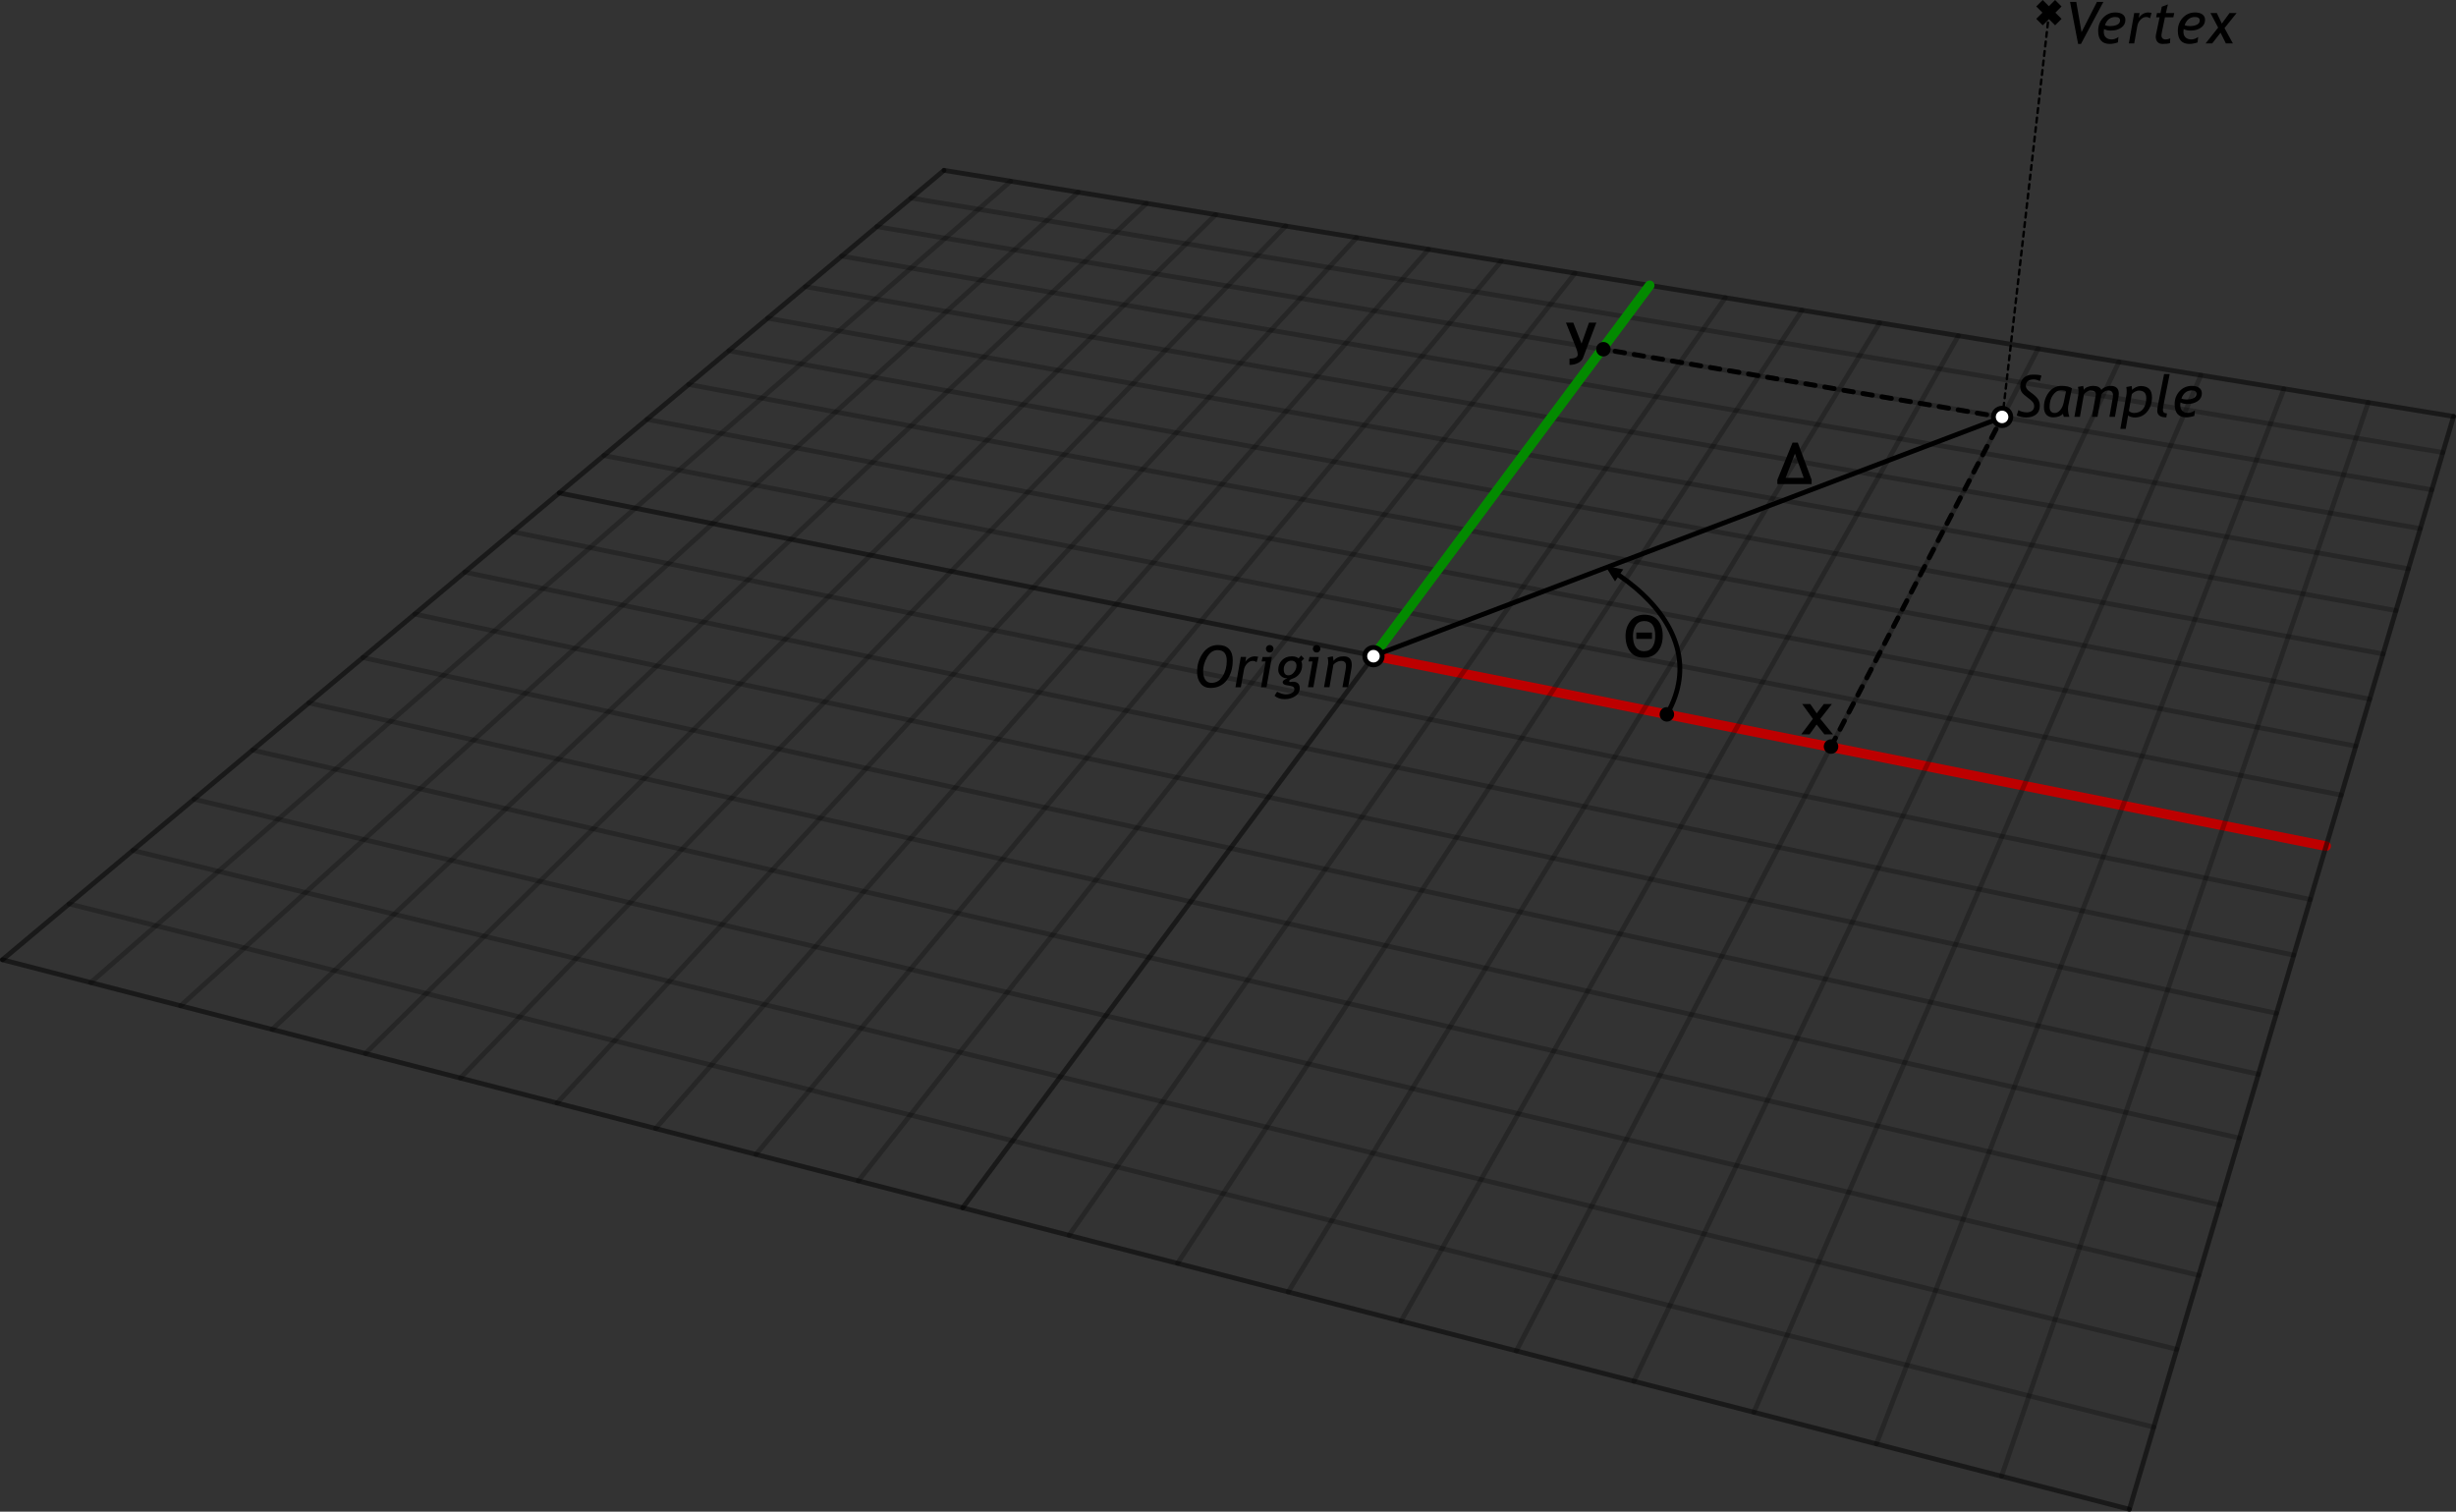 <?xml version="1.0" encoding="utf-8"?>
<!-- Generator: Adobe Illustrator 14.0.0, SVG Export Plug-In . SVG Version: 6.00 Build 43363)  -->
<!DOCTYPE svg PUBLIC "-//W3C//DTD SVG 1.0//EN" "http://www.w3.org/TR/2001/REC-SVG-20010904/DTD/svg10.dtd">
<svg version="1.0" xmlns="http://www.w3.org/2000/svg" xmlns:xlink="http://www.w3.org/1999/xlink" x="0px" y="0px"
	 width="508.11px" height="312.729px" viewBox="0 0 508.11 312.729" enable-background="new 0 0 508.11 312.729"
	 xml:space="preserve">
<rect x="0" y="0" width="508.11" height="312.729" fill="#333333" stroke="none"/>
<g id="Grid">
	
		<line opacity="0.25" fill-rule="evenodd" clip-rule="evenodd" fill="none" stroke="#000000" stroke-linecap="round" stroke-linejoin="round" x1="75.06" y1="136.039" x2="467.24" y2="222.229"/>
	
		<line opacity="0.25" fill-rule="evenodd" clip-rule="evenodd" fill="none" stroke="#000000" stroke-linecap="round" stroke-linejoin="round" x1="85.81" y1="127.028" x2="470.98" y2="209.628"/>
	
		<line opacity="0.25" fill-rule="evenodd" clip-rule="evenodd" fill="none" stroke="#000000" stroke-linecap="round" stroke-linejoin="round" x1="96.15" y1="118.358" x2="474.55" y2="197.588"/>
	
		<line opacity="0.25" fill-rule="evenodd" clip-rule="evenodd" fill="none" stroke="#000000" stroke-linecap="round" stroke-linejoin="round" x1="106.1" y1="110.019" x2="477.97" y2="186.069"/>
	
		<line opacity="0.25" fill-rule="evenodd" clip-rule="evenodd" fill="none" stroke="#000000" stroke-linecap="round" stroke-linejoin="round" x1="124.94" y1="94.229" x2="484.37" y2="164.479"/>
	
		<line opacity="0.25" fill-rule="evenodd" clip-rule="evenodd" fill="none" stroke="#000000" stroke-linecap="round" stroke-linejoin="round" x1="133.86" y1="86.749" x2="487.379" y2="154.349"/>
	
		<line opacity="0.25" fill-rule="evenodd" clip-rule="evenodd" fill="none" stroke="#000000" stroke-linecap="round" stroke-linejoin="round" x1="142.47" y1="79.528" x2="490.26" y2="144.628"/>
	
		<line opacity="0.25" fill-rule="evenodd" clip-rule="evenodd" fill="none" stroke="#000000" stroke-linecap="round" stroke-linejoin="round" x1="150.79" y1="72.559" x2="493.04" y2="135.289"/>
	
		<line opacity="0.25" fill-rule="evenodd" clip-rule="evenodd" fill="none" stroke="#000000" stroke-linecap="round" stroke-linejoin="round" x1="14.29" y1="186.988" x2="445.581" y2="295.238"/>
	
		<line opacity="0.25" fill-rule="evenodd" clip-rule="evenodd" fill="none" stroke="#000000" stroke-linecap="round" stroke-linejoin="round" x1="27.48" y1="175.928" x2="450.36" y2="279.138"/>
	
		<line opacity="0.25" fill-rule="evenodd" clip-rule="evenodd" fill="none" stroke="#000000" stroke-linecap="round" stroke-linejoin="round" x1="40.12" y1="165.329" x2="454.9" y2="263.838"/>
	
		<line opacity="0.25" fill-rule="evenodd" clip-rule="evenodd" fill="none" stroke="#000000" stroke-linecap="round" stroke-linejoin="round" x1="52.25" y1="155.168" x2="459.22" y2="249.289"/>
	
		<line opacity="0.25" fill-rule="evenodd" clip-rule="evenodd" fill="none" stroke="#000000" stroke-linecap="round" stroke-linejoin="round" x1="63.89" y1="145.409" x2="463.331" y2="235.438"/>
	
		<line opacity="0.5" fill-rule="evenodd" clip-rule="evenodd" fill="none" stroke="#000000" stroke-linecap="round" stroke-linejoin="round" x1="0.5" y1="198.548" x2="440.54" y2="312.229"/>
	
		<line opacity="0.25" fill-rule="evenodd" clip-rule="evenodd" fill="none" stroke="#000000" stroke-linecap="round" stroke-linejoin="round" x1="181.41" y1="46.878" x2="503.11" y2="101.329"/>
	
		<line opacity="0.25" fill-rule="evenodd" clip-rule="evenodd" fill="none" stroke="#000000" stroke-linecap="round" stroke-linejoin="round" x1="188.47" y1="40.968" x2="505.4" y2="93.608"/>
	
		<line opacity="0.5" fill-rule="evenodd" clip-rule="evenodd" fill="none" stroke="#000000" stroke-linecap="round" stroke-linejoin="round" x1="195.3" y1="35.238" x2="507.61" y2="86.148"/>
	
		<line fill-rule="evenodd" clip-rule="evenodd" fill="none" stroke="#BD0000" stroke-width="2" stroke-linecap="round" stroke-linejoin="round" x1="284.22" y1="135.659" x2="481.24" y2="175.048"/>
	
		<line opacity="0.25" fill-rule="evenodd" clip-rule="evenodd" fill="none" stroke="#000000" stroke-linecap="round" stroke-linejoin="round" x1="174.13" y1="52.988" x2="500.73" y2="109.349"/>
	
		<line opacity="0.25" fill-rule="evenodd" clip-rule="evenodd" fill="none" stroke="#000000" stroke-linecap="round" stroke-linejoin="round" x1="166.61" y1="59.298" x2="498.26" y2="117.668"/>
	
		<line opacity="0.5" fill-rule="evenodd" clip-rule="evenodd" fill="none" stroke="#000000" stroke-linecap="round" stroke-linejoin="round" x1="115.69" y1="101.979" x2="284.22" y2="135.659"/>
	
		<line opacity="0.25" fill-rule="evenodd" clip-rule="evenodd" fill="none" stroke="#000000" stroke-linecap="round" stroke-linejoin="round" x1="158.83" y1="65.818" x2="495.7" y2="126.309"/>
	
		<line opacity="0.25" fill-rule="evenodd" clip-rule="evenodd" fill="none" stroke="#000000" stroke-linecap="round" stroke-linejoin="round" x1="421.65" y1="72.139" x2="313.7" y2="279.458"/>
	
		<line fill-rule="evenodd" clip-rule="evenodd" fill="none" stroke="#038A00" stroke-width="2" stroke-linecap="round" stroke-linejoin="round" x1="341.29" y1="59.039" x2="284.22" y2="135.659"/>
	
		<line opacity="0.25" fill-rule="evenodd" clip-rule="evenodd" fill="none" stroke="#000000" stroke-linecap="round" stroke-linejoin="round" x1="438.379" y1="74.858" x2="338.02" y2="285.738"/>
	
		<line opacity="0.25" fill-rule="evenodd" clip-rule="evenodd" fill="none" stroke="#000000" stroke-linecap="round" stroke-linejoin="round" x1="455.331" y1="77.628" x2="362.85" y2="292.159"/>
	
		<line opacity="0.5" fill-rule="evenodd" clip-rule="evenodd" fill="none" stroke="#000000" stroke-linecap="round" stroke-linejoin="round" x1="284.22" y1="135.659" x2="199.16" y2="249.869"/>
	
		<line opacity="0.5" fill-rule="evenodd" clip-rule="evenodd" fill="none" stroke="#000000" stroke-linecap="round" stroke-linejoin="round" x1="507.61" y1="86.148" x2="440.54" y2="312.229"/>
	
		<line opacity="0.25" fill-rule="evenodd" clip-rule="evenodd" fill="none" stroke="#000000" stroke-linecap="round" stroke-linejoin="round" x1="489.95" y1="83.269" x2="414.09" y2="305.388"/>
	
		<line opacity="0.25" fill-rule="evenodd" clip-rule="evenodd" fill="none" stroke="#000000" stroke-linecap="round" stroke-linejoin="round" x1="472.52" y1="80.428" x2="388.2" y2="298.708"/>
	
		<line opacity="0.5" fill-rule="evenodd" clip-rule="evenodd" fill="none" stroke="#000000" stroke-linecap="round" stroke-linejoin="round" x1="195.3" y1="35.238" x2="0.5" y2="198.548"/>
	
		<line opacity="0.25" fill-rule="evenodd" clip-rule="evenodd" fill="none" stroke="#000000" stroke-linecap="round" stroke-linejoin="round" x1="265.99" y1="46.758" x2="95.23" y2="223.018"/>
	
		<line opacity="0.25" fill-rule="evenodd" clip-rule="evenodd" fill="none" stroke="#000000" stroke-linecap="round" stroke-linejoin="round" x1="251.5" y1="44.398" x2="75.59" y2="217.949"/>
	
		<line opacity="0.25" fill-rule="evenodd" clip-rule="evenodd" fill="none" stroke="#000000" stroke-linecap="round" stroke-linejoin="round" x1="237.19" y1="42.068" x2="56.31" y2="212.968"/>
	
		<line opacity="0.25" fill-rule="evenodd" clip-rule="evenodd" fill="none" stroke="#000000" stroke-linecap="round" stroke-linejoin="round" x1="223.05" y1="39.758" x2="37.37" y2="208.069"/>
	
		<line opacity="0.25" fill-rule="evenodd" clip-rule="evenodd" fill="none" stroke="#000000" stroke-linecap="round" stroke-linejoin="round" x1="209.09" y1="37.488" x2="18.77" y2="203.268"/>
	
		<line opacity="0.25" fill-rule="evenodd" clip-rule="evenodd" fill="none" stroke="#000000" stroke-linecap="round" stroke-linejoin="round" x1="405.15" y1="69.448" x2="289.86" y2="273.298"/>
	
		<line opacity="0.25" fill-rule="evenodd" clip-rule="evenodd" fill="none" stroke="#000000" stroke-linecap="round" stroke-linejoin="round" x1="388.87" y1="66.789" x2="266.51" y2="267.268"/>
	
		<line opacity="0.25" fill-rule="evenodd" clip-rule="evenodd" fill="none" stroke="#000000" stroke-linecap="round" stroke-linejoin="round" x1="372.8" y1="64.168" x2="243.62" y2="261.349"/>
	
		<line opacity="0.25" fill-rule="evenodd" clip-rule="evenodd" fill="none" stroke="#000000" stroke-linecap="round" stroke-linejoin="round" x1="356.94" y1="61.588" x2="221.17" y2="255.558"/>
	
		<line opacity="0.25" fill-rule="evenodd" clip-rule="evenodd" fill="none" stroke="#000000" stroke-linecap="round" stroke-linejoin="round" x1="325.84" y1="56.519" x2="177.58" y2="244.289"/>
	
		<line opacity="0.25" fill-rule="evenodd" clip-rule="evenodd" fill="none" stroke="#000000" stroke-linecap="round" stroke-linejoin="round" x1="310.59" y1="54.028" x2="156.4" y2="238.819"/>
	
		<line opacity="0.25" fill-rule="evenodd" clip-rule="evenodd" fill="none" stroke="#000000" stroke-linecap="round" stroke-linejoin="round" x1="295.531" y1="51.579" x2="135.63" y2="233.458"/>
	
		<line opacity="0.25" fill-rule="evenodd" clip-rule="evenodd" fill="none" stroke="#000000" stroke-linecap="round" stroke-linejoin="round" x1="280.669" y1="49.148" x2="115.24" y2="228.188"/>
</g>
<g id="Details">
	
		<polyline fill-rule="evenodd" clip-rule="evenodd" fill="none" stroke="#000000" stroke-linecap="round" stroke-linejoin="bevel" stroke-dasharray="2,2" points="
		378.82,154.438 414.22,86.338 331.72,72.238 	"/>
	<path fill-rule="evenodd" clip-rule="evenodd" d="M379.51,153.108c0.729,0.39,1.02,1.29,0.64,2.03c-0.39,0.73-1.29,1.02-2.03,0.64
		c-0.729-0.39-1.02-1.29-0.64-2.03C377.87,153.019,378.77,152.729,379.51,153.108z"/>
	<path fill-rule="evenodd" clip-rule="evenodd" d="M333.19,72.499c-0.14,0.81-0.91,1.36-1.729,1.22
		c-0.811-0.14-1.36-0.91-1.221-1.73c0.14-0.81,0.91-1.36,1.73-1.22C332.78,70.909,333.331,71.678,333.19,72.499z"/>
	
		<line fill-rule="evenodd" clip-rule="evenodd" fill="none" stroke="#000000" stroke-width="0.5" stroke-linecap="round" stroke-linejoin="round" stroke-dasharray="0.99,0.99" x1="414.28" y1="86.298" x2="423.84" y2="3.369"/>
	
		<line fill-rule="evenodd" clip-rule="evenodd" fill="none" stroke="#000000" stroke-linecap="round" stroke-linejoin="round" x1="284.22" y1="135.659" x2="414.28" y2="86.298"/>
	<g>
		
			<line fill-rule="evenodd" clip-rule="evenodd" fill="none" stroke="#000000" stroke-width="1.89" stroke-linejoin="bevel" x1="425.84" y1="4.568" x2="421.94" y2="0.668"/>
		
			<line fill-rule="evenodd" clip-rule="evenodd" fill="none" stroke="#000000" stroke-width="1.89" stroke-linejoin="bevel" x1="425.84" y1="0.668" x2="421.94" y2="4.568"/>
	</g>
	<path fill-rule="evenodd" clip-rule="evenodd" fill="#FFFFFF" stroke="#000000" d="M412.4,86.249c0-0.99,0.811-1.8,1.8-1.8
		c0.99,0,1.801,0.81,1.801,1.8c0,1-0.811,1.8-1.801,1.8C413.21,88.048,412.4,87.249,412.4,86.249z"/>
	<path fill-rule="evenodd" clip-rule="evenodd" fill="#FFFFFF" stroke="#000000" d="M282.35,135.749c0-0.99,0.811-1.8,1.8-1.8
		c0.99,0,1.8,0.81,1.8,1.8c0,1-0.81,1.8-1.8,1.8C283.161,137.548,282.35,136.749,282.35,135.749z"/>
	<g>
		<g>
			<polygon fill-rule="evenodd" clip-rule="evenodd" points="377.44,151.918 375.831,149.878 374.379,151.918 372.65,151.918 
				375.06,148.708 372.84,145.648 374.52,145.648 375.85,147.568 377.32,145.648 378.99,145.648 376.59,148.708 379.22,151.918 			
				"/>
		</g>
	</g>
	<g>
		<g>
			<path fill-rule="evenodd" clip-rule="evenodd" d="M327.51,74.028c-0.15,0.42-0.49,0.77-1,1.04c-0.521,0.28-1.11,0.42-1.8,0.42
				v-1.3c1.13,0,1.7-0.28,1.7-0.85c0-0.37-0.16-0.95-0.471-1.72l-1.97-4.87h1.52l1.71,4.34l1.54-4.34h1.521L327.51,74.028z"/>
		</g>
	</g>
	<g>
		<g>
			<path fill-rule="evenodd" clip-rule="evenodd" d="M247.66,139.019c0-1.5,0.41-2.81,1.21-3.92c0.81-1.11,1.85-1.66,3.14-1.66
				c0.98,0,1.74,0.27,2.25,0.81c0.521,0.54,0.779,1.31,0.779,2.32c0,1.67-0.41,3.05-1.219,4.13c-0.82,1.08-1.94,1.62-3.38,1.62
				c-0.87,0-1.55-0.3-2.04-0.92C247.91,140.789,247.66,139.999,247.66,139.019z M248.91,138.858c0,0.74,0.15,1.33,0.44,1.76
				c0.3,0.43,0.72,0.65,1.27,0.65c0.98,0,1.75-0.45,2.32-1.36c0.57-0.9,0.86-1.97,0.86-3.21c0-1.48-0.63-2.21-1.9-2.21
				c-0.87,0-1.59,0.48-2.15,1.43C249.19,136.878,248.91,137.849,248.91,138.858z"/>
			<path fill-rule="evenodd" clip-rule="evenodd" d="M259.97,136.999c-0.23-0.19-0.5-0.28-0.82-0.28c-0.39,0-0.771,0.18-1.13,0.55
				c-0.359,0.36-0.58,0.8-0.67,1.31l-0.64,3.59h-1.11l1.1-6.27h1.12l-0.18,1c0.54-0.74,1.21-1.12,2.01-1.12
				c0.14,0,0.351,0.03,0.64,0.08L259.97,136.999z"/>
			<path fill-rule="evenodd" clip-rule="evenodd" d="M262.69,133.438c0.21,0,0.4,0.07,0.55,0.22c0.15,0.16,0.23,0.34,0.23,0.56
				c0,0.21-0.08,0.4-0.23,0.55c-0.149,0.15-0.34,0.22-0.55,0.22c-0.22,0-0.4-0.07-0.55-0.22c-0.16-0.15-0.229-0.34-0.229-0.55
				c0-0.22,0.069-0.4,0.229-0.56C262.29,133.508,262.47,133.438,262.69,133.438z M260.89,142.168l0.95-5.33h-0.83l0.2-0.92h1.919
				l-1.109,6.25H260.89z"/>
			<path fill-rule="evenodd" clip-rule="evenodd" d="M263.68,143.928l0.53-0.82c0.72,0.36,1.31,0.54,1.779,0.54
				c0.511,0,0.94-0.09,1.291-0.29c0.339-0.19,0.509-0.45,0.509-0.8c0-0.17-0.06-0.31-0.17-0.42c-0.119-0.11-0.31-0.19-0.589-0.24
				l-1.03-0.18c-0.42-0.1-0.631-0.31-0.631-0.63c0-0.26,0.341-0.52,1-0.78h-0.2c-0.449,0-0.85-0.17-1.199-0.51
				c-0.351-0.34-0.521-0.75-0.521-1.23c0-0.82,0.271-1.49,0.79-2.01c0.53-0.52,1.2-0.78,2.021-0.78c0.59,0,1.06,0.14,1.4,0.42
				l0.529-0.59l0.61,0.63l-0.58,0.6c0.11,0.16,0.17,0.42,0.17,0.76c0,0.67-0.17,1.25-0.511,1.73c-0.34,0.48-0.779,0.81-1.329,1.01
				c-0.55,0.19-0.83,0.37-0.83,0.54c0,0.14,0.08,0.21,0.229,0.21c0.051,0,0.131-0.01,0.24-0.03c0.11-0.02,0.189-0.03,0.24-0.03
				c0.98,0,1.47,0.44,1.47,1.33c0,0.69-0.31,1.24-0.92,1.65c-0.62,0.42-1.351,0.63-2.199,0.63
				C264.919,144.639,264.22,144.398,263.68,143.928z M267.18,136.678c-0.45,0-0.83,0.17-1.13,0.52c-0.311,0.35-0.46,0.76-0.46,1.24
				c0,0.85,0.32,1.27,0.96,1.27c0.439,0,0.829-0.21,1.16-0.64c0.34-0.43,0.51-0.88,0.51-1.36c0-0.32-0.101-0.57-0.28-0.75
				C267.75,136.769,267.5,136.678,267.18,136.678z"/>
			<path fill-rule="evenodd" clip-rule="evenodd" d="M272.39,133.438c0.22,0,0.399,0.07,0.55,0.22c0.15,0.16,0.229,0.34,0.229,0.56
				c0,0.21-0.079,0.4-0.229,0.55s-0.33,0.22-0.55,0.22c-0.21,0-0.4-0.07-0.55-0.22c-0.15-0.15-0.23-0.34-0.23-0.55
				c0-0.22,0.08-0.4,0.23-0.56C271.99,133.508,272.18,133.438,272.39,133.438z M270.59,142.168l0.949-5.33h-0.829l0.2-0.92h1.92
				l-1.11,6.25H270.59z"/>
			<path fill-rule="evenodd" clip-rule="evenodd" d="M277.73,142.168l0.66-3.65c0.05-0.32,0.08-0.59,0.08-0.8c0-0.67-0.341-1-1.03-1
				c-0.271,0-0.55,0.08-0.859,0.23c-0.3,0.16-0.541,0.35-0.721,0.56l-0.81,4.66h-1.131l0.841-4.75c0.021-0.11,0.029-0.24,0.029-0.39
				c0-0.4-0.039-0.74-0.12-1.04l1.081-0.21c0.1,0.57,0.16,0.88,0.149,0.93c0.479-0.62,1.17-0.93,2.061-0.93
				c1.14,0,1.7,0.58,1.7,1.74c0,0.23-0.021,0.49-0.07,0.77l-0.68,3.88H277.73z"/>
		</g>
	</g>
	<g>
		<g>
			<path fill-rule="evenodd" clip-rule="evenodd" d="M417.23,85.948l0.351-1.12c0.17,0.13,0.42,0.24,0.76,0.34
				c0.329,0.09,0.649,0.14,0.96,0.14c0.46,0,0.84-0.12,1.119-0.34c0.28-0.23,0.421-0.54,0.421-0.94c0-0.33-0.11-0.63-0.32-0.88
				s-0.58-0.57-1.09-0.94c-0.511-0.37-0.891-0.71-1.12-1.03c-0.24-0.32-0.35-0.73-0.35-1.21c0-0.77,0.239-1.38,0.729-1.81
				c0.49-0.44,1.13-0.66,1.9-0.66c0.88,0,1.47,0.07,1.76,0.22l-0.34,1.14c-0.11-0.09-0.29-0.17-0.55-0.25
				c-0.261-0.08-0.5-0.12-0.721-0.12c-0.5,0-0.89,0.12-1.18,0.34c-0.29,0.23-0.44,0.55-0.44,0.98c0,0.18,0.05,0.35,0.141,0.52
				c0.09,0.17,0.22,0.32,0.369,0.46c0.16,0.13,0.48,0.38,0.971,0.74c0.48,0.37,0.84,0.74,1.069,1.11
				c0.23,0.38,0.341,0.82,0.341,1.32c0,0.78-0.26,1.37-0.78,1.79c-0.52,0.41-1.21,0.62-2.069,0.62c-0.301,0-0.641-0.04-1.031-0.13
				C417.75,86.159,417.45,86.059,417.23,85.948z"/>
			<path fill-rule="evenodd" clip-rule="evenodd" d="M428.661,80.338l-0.771,3.65c-0.03,0.15-0.05,0.33-0.05,0.54
				c0,0.61,0.1,1.18,0.289,1.7h-1.14c-0.06-0.13-0.13-0.34-0.2-0.64c-0.18,0.23-0.449,0.41-0.819,0.55c-0.36,0.13-0.74,0.2-1.15,0.2
				c-0.62,0-1.1-0.18-1.45-0.54c-0.34-0.37-0.51-0.89-0.51-1.58c0-1.15,0.34-2.16,1.01-3.05c0.681-0.89,1.55-1.34,2.62-1.34
				C427.5,79.829,428.22,79.999,428.661,80.338z M427.43,80.988c-0.11-0.16-0.46-0.25-1.07-0.25c-0.62,0-1.16,0.33-1.63,0.99
				c-0.47,0.65-0.7,1.47-0.7,2.46c0,0.83,0.37,1.25,1.11,1.25c0.39,0,0.75-0.21,1.09-0.61c0.34-0.4,0.58-0.91,0.71-1.53
				L427.43,80.988z"/>
			<path fill-rule="evenodd" clip-rule="evenodd" d="M436.411,86.229l0.699-3.98c0.03-0.15,0.04-0.3,0.04-0.45
				c0-0.69-0.34-1.03-1.03-1.03c-0.26,0-0.51,0.08-0.77,0.24c-0.26,0.16-0.46,0.35-0.59,0.58l-0.82,4.64h-1.15l0.791-4.46
				c0.02-0.07,0.02-0.13,0.02-0.18c0-0.55-0.37-0.82-1.1-0.82c-0.23,0-0.48,0.09-0.75,0.26c-0.271,0.17-0.48,0.36-0.621,0.57
				l-0.819,4.63h-1.141l0.811-4.58c0.021-0.13,0.04-0.32,0.04-0.55c0-0.43-0.04-0.79-0.12-1.06l1.08-0.2
				c0.07,0.3,0.11,0.57,0.13,0.82c0.15-0.25,0.41-0.46,0.77-0.6c0.36-0.15,0.74-0.23,1.131-0.23c0.9,0,1.47,0.28,1.729,0.84
				c0.18-0.24,0.45-0.44,0.811-0.6c0.369-0.16,0.729-0.24,1.09-0.24c1.14,0,1.71,0.55,1.71,1.63c0,0.18-0.02,0.37-0.05,0.57
				l-0.75,4.2H436.411z"/>
			<path fill-rule="evenodd" clip-rule="evenodd" d="M440.28,85.909l-0.5,2.81h-1.11l1.23-6.89c0.061-0.3,0.08-0.6,0.08-0.89
				c0-0.3-0.03-0.58-0.08-0.87l1.11-0.21c0.02,0.05,0.06,0.32,0.109,0.81c0.181-0.23,0.45-0.42,0.791-0.58
				c0.34-0.15,0.67-0.23,0.959-0.23c0.78,0,1.37,0.2,1.76,0.58c0.391,0.39,0.581,0.97,0.581,1.75c0,1.19-0.331,2.18-0.99,2.98
				c-0.66,0.8-1.521,1.2-2.591,1.2c-0.229,0-0.5-0.04-0.789-0.13C440.54,86.148,440.35,86.039,440.28,85.909z M440.44,84.988
				c0.07,0.12,0.21,0.23,0.43,0.32c0.211,0.08,0.41,0.13,0.601,0.13c0.819,0,1.449-0.28,1.89-0.83c0.44-0.56,0.67-1.31,0.67-2.27
				c0-0.51-0.13-0.9-0.39-1.16c-0.261-0.25-0.65-0.38-1.17-0.38c-0.23,0-0.49,0.08-0.79,0.24c-0.301,0.16-0.511,0.32-0.641,0.49
				L440.44,84.988z"/>
			<path fill-rule="evenodd" clip-rule="evenodd" d="M448.31,85.519l-0.13,0.82c-1.25,0-1.88-0.46-1.88-1.39
				c0-0.28,0.1-0.91,0.29-1.88l1.13-5.69h1.159l-1.069,5.34c-0.229,1.11-0.34,1.81-0.34,2.09
				C447.47,85.278,447.75,85.519,448.31,85.519z"/>
			<path fill-rule="evenodd" clip-rule="evenodd" d="M451.11,83.258c-0.029,0.19-0.05,0.37-0.05,0.54c0,0.52,0.14,0.91,0.43,1.19
				c0.29,0.28,0.7,0.42,1.21,0.42c0.47,0,0.93-0.17,1.4-0.51l-0.12,1.13c-0.62,0.21-1.18,0.31-1.66,0.31
				c-1.609,0-2.42-0.9-2.42-2.72c0-1.06,0.34-1.96,1.02-2.69c0.681-0.73,1.53-1.1,2.561-1.1c0.63,0,1.12,0.14,1.49,0.4
				c0.37,0.27,0.56,0.65,0.56,1.14c0,0.68-0.29,1.22-0.869,1.62c-0.58,0.39-1.291,0.59-2.131,0.59
				C451.97,83.579,451.5,83.468,451.11,83.258z M451.3,82.448c0.3,0.14,0.649,0.2,1.05,0.2c0.61,0,1.11-0.1,1.5-0.29
				c0.38-0.2,0.58-0.49,0.58-0.87c0-0.48-0.33-0.72-1-0.72C452.419,80.769,451.71,81.329,451.3,82.448z"/>
		</g>
	</g>
	<g>
		<g>
			<polygon fill-rule="evenodd" clip-rule="evenodd" points="430.52,9.088 429.93,9.088 428.26,0.389 429.55,0.389 430.64,6.659 
				433.831,0.389 435.161,0.389 			"/>
			<path fill-rule="evenodd" clip-rule="evenodd" d="M435.29,6.008c-0.029,0.19-0.05,0.37-0.05,0.54c0,0.52,0.14,0.91,0.43,1.19
				c0.291,0.28,0.69,0.42,1.21,0.42c0.461,0,0.931-0.17,1.4-0.51l-0.119,1.13c-0.621,0.21-1.181,0.31-1.66,0.31
				c-1.61,0-2.42-0.9-2.42-2.72c0-1.06,0.339-1.96,1.02-2.69c0.68-0.73,1.529-1.1,2.561-1.1c0.619,0,1.119,0.14,1.489,0.4
				c0.37,0.27,0.561,0.65,0.561,1.14c0,0.68-0.291,1.22-0.87,1.62c-0.58,0.39-1.29,0.59-2.13,0.59
				C436.15,6.329,435.68,6.218,435.29,6.008z M435.48,5.198c0.3,0.14,0.649,0.2,1.05,0.2c0.61,0,1.11-0.1,1.5-0.29
				c0.381-0.2,0.58-0.49,0.58-0.87c0-0.48-0.34-0.72-1-0.72C436.6,3.519,435.89,4.079,435.48,5.198z"/>
			<path fill-rule="evenodd" clip-rule="evenodd" d="M444.81,3.798c-0.24-0.19-0.51-0.28-0.82-0.28c-0.399,0-0.779,0.18-1.14,0.55
				c-0.36,0.36-0.58,0.8-0.67,1.31l-0.641,3.6h-1.109l1.109-6.28h1.11l-0.18,1c0.54-0.74,1.21-1.12,2.01-1.12
				c0.14,0,0.351,0.03,0.64,0.09L444.81,3.798z"/>
			<path fill-rule="evenodd" clip-rule="evenodd" d="M446.79,3.579h-0.72l0.181-0.88h0.729l0.26-1.31l1.271-0.48l-0.42,1.79h1.729
				l-0.19,0.88H447.9l-0.649,3.12c-0.051,0.24-0.081,0.43-0.081,0.56c0,0.6,0.301,0.9,0.891,0.9c0.29,0,0.601-0.08,0.93-0.22
				l-0.04,0.98c-0.32,0.11-0.83,0.17-1.55,0.17c-0.439,0-0.79-0.13-1.04-0.41c-0.25-0.28-0.37-0.65-0.37-1.13
				c0-0.11,0.021-0.25,0.05-0.41L446.79,3.579z"/>
			<path fill-rule="evenodd" clip-rule="evenodd" d="M451.77,6.008c-0.03,0.19-0.05,0.37-0.05,0.54c0,0.52,0.14,0.91,0.43,1.19
				c0.29,0.28,0.7,0.42,1.22,0.42c0.461,0,0.92-0.17,1.391-0.51l-0.12,1.13c-0.62,0.21-1.17,0.31-1.66,0.31
				c-1.61,0-2.42-0.9-2.42-2.72c0-1.06,0.34-1.96,1.021-2.69c0.68-0.73,1.529-1.1,2.569-1.1c0.62,0,1.11,0.14,1.479,0.4
				c0.371,0.27,0.561,0.65,0.561,1.14c0,0.68-0.29,1.22-0.87,1.62c-0.58,0.39-1.28,0.59-2.12,0.59
				C452.629,6.329,452.161,6.218,451.77,6.008z M451.97,5.198c0.29,0.14,0.64,0.2,1.04,0.2c0.609,0,1.109-0.1,1.5-0.29
				c0.39-0.2,0.58-0.49,0.58-0.87c0-0.48-0.33-0.72-1-0.72C453.081,3.519,452.37,4.079,451.97,5.198z"/>
			<polygon fill-rule="evenodd" clip-rule="evenodd" points="460.5,8.979 459.4,6.769 457.669,8.979 456.31,8.979 458.9,5.708 
				457.31,2.698 458.629,2.698 459.661,4.878 461.26,2.698 462.72,2.698 460.22,5.809 461.95,8.979 			"/>
		</g>
	</g>
	<g>
		<g>
			<path fill-rule="evenodd" clip-rule="evenodd" d="M367.71,100.148v-0.89l3.14-7.69h1.09l2.86,7.69v0.89H367.71z M371.35,93.849
				l-1.931,5.01h3.75L371.35,93.849z"/>
		</g>
	</g>
	<path fill-rule="evenodd" clip-rule="evenodd" d="M344.95,149.278c-0.28,0.02-0.58-0.04-0.85-0.2c-0.721-0.41-0.96-1.33-0.55-2.04
		c0.31-0.54,0.899-0.82,1.479-0.74h0.04l0.341-0.7c4.079-9.04,0.289-17.85-8.991-24.91l-1.729-1.24l-0.561,0.82l-2.039-3.21
		l3.729,0.73l-0.56,0.83l1.76,1.27c9.5,7.24,13.63,16.53,9.311,26.1l-0.381,0.79l0.09,0.1c0.36,0.46,0.421,1.11,0.11,1.65
		C345.89,148.979,345.43,149.249,344.95,149.278z"/>
	<g>
		<g>
			<path fill-rule="evenodd" clip-rule="evenodd" d="M336.3,131.539c0-1.19,0.35-2.22,1.03-3.08c0.689-0.86,1.64-1.29,2.869-1.29
				c1.211,0,2.141,0.38,2.801,1.16c0.66,0.78,0.989,1.85,0.989,3.21c0,1.3-0.34,2.37-1.02,3.23c-0.67,0.85-1.64,1.28-2.89,1.28
				s-2.19-0.42-2.83-1.25C336.62,133.958,336.3,132.878,336.3,131.539z M337.84,131.539c0,1.04,0.199,1.83,0.59,2.37
				c0.39,0.54,0.949,0.81,1.689,0.81c0.771,0,1.351-0.28,1.74-0.85c0.391-0.57,0.59-1.35,0.58-2.33c0.01-2.04-0.75-3.06-2.271-3.06
				c-0.77,0-1.35,0.3-1.739,0.88C338.04,129.938,337.84,130.668,337.84,131.539z M341.77,132.168h-3.24v-1.31h3.24V132.168z"/>
		</g>
	</g>
</g>
</svg>

